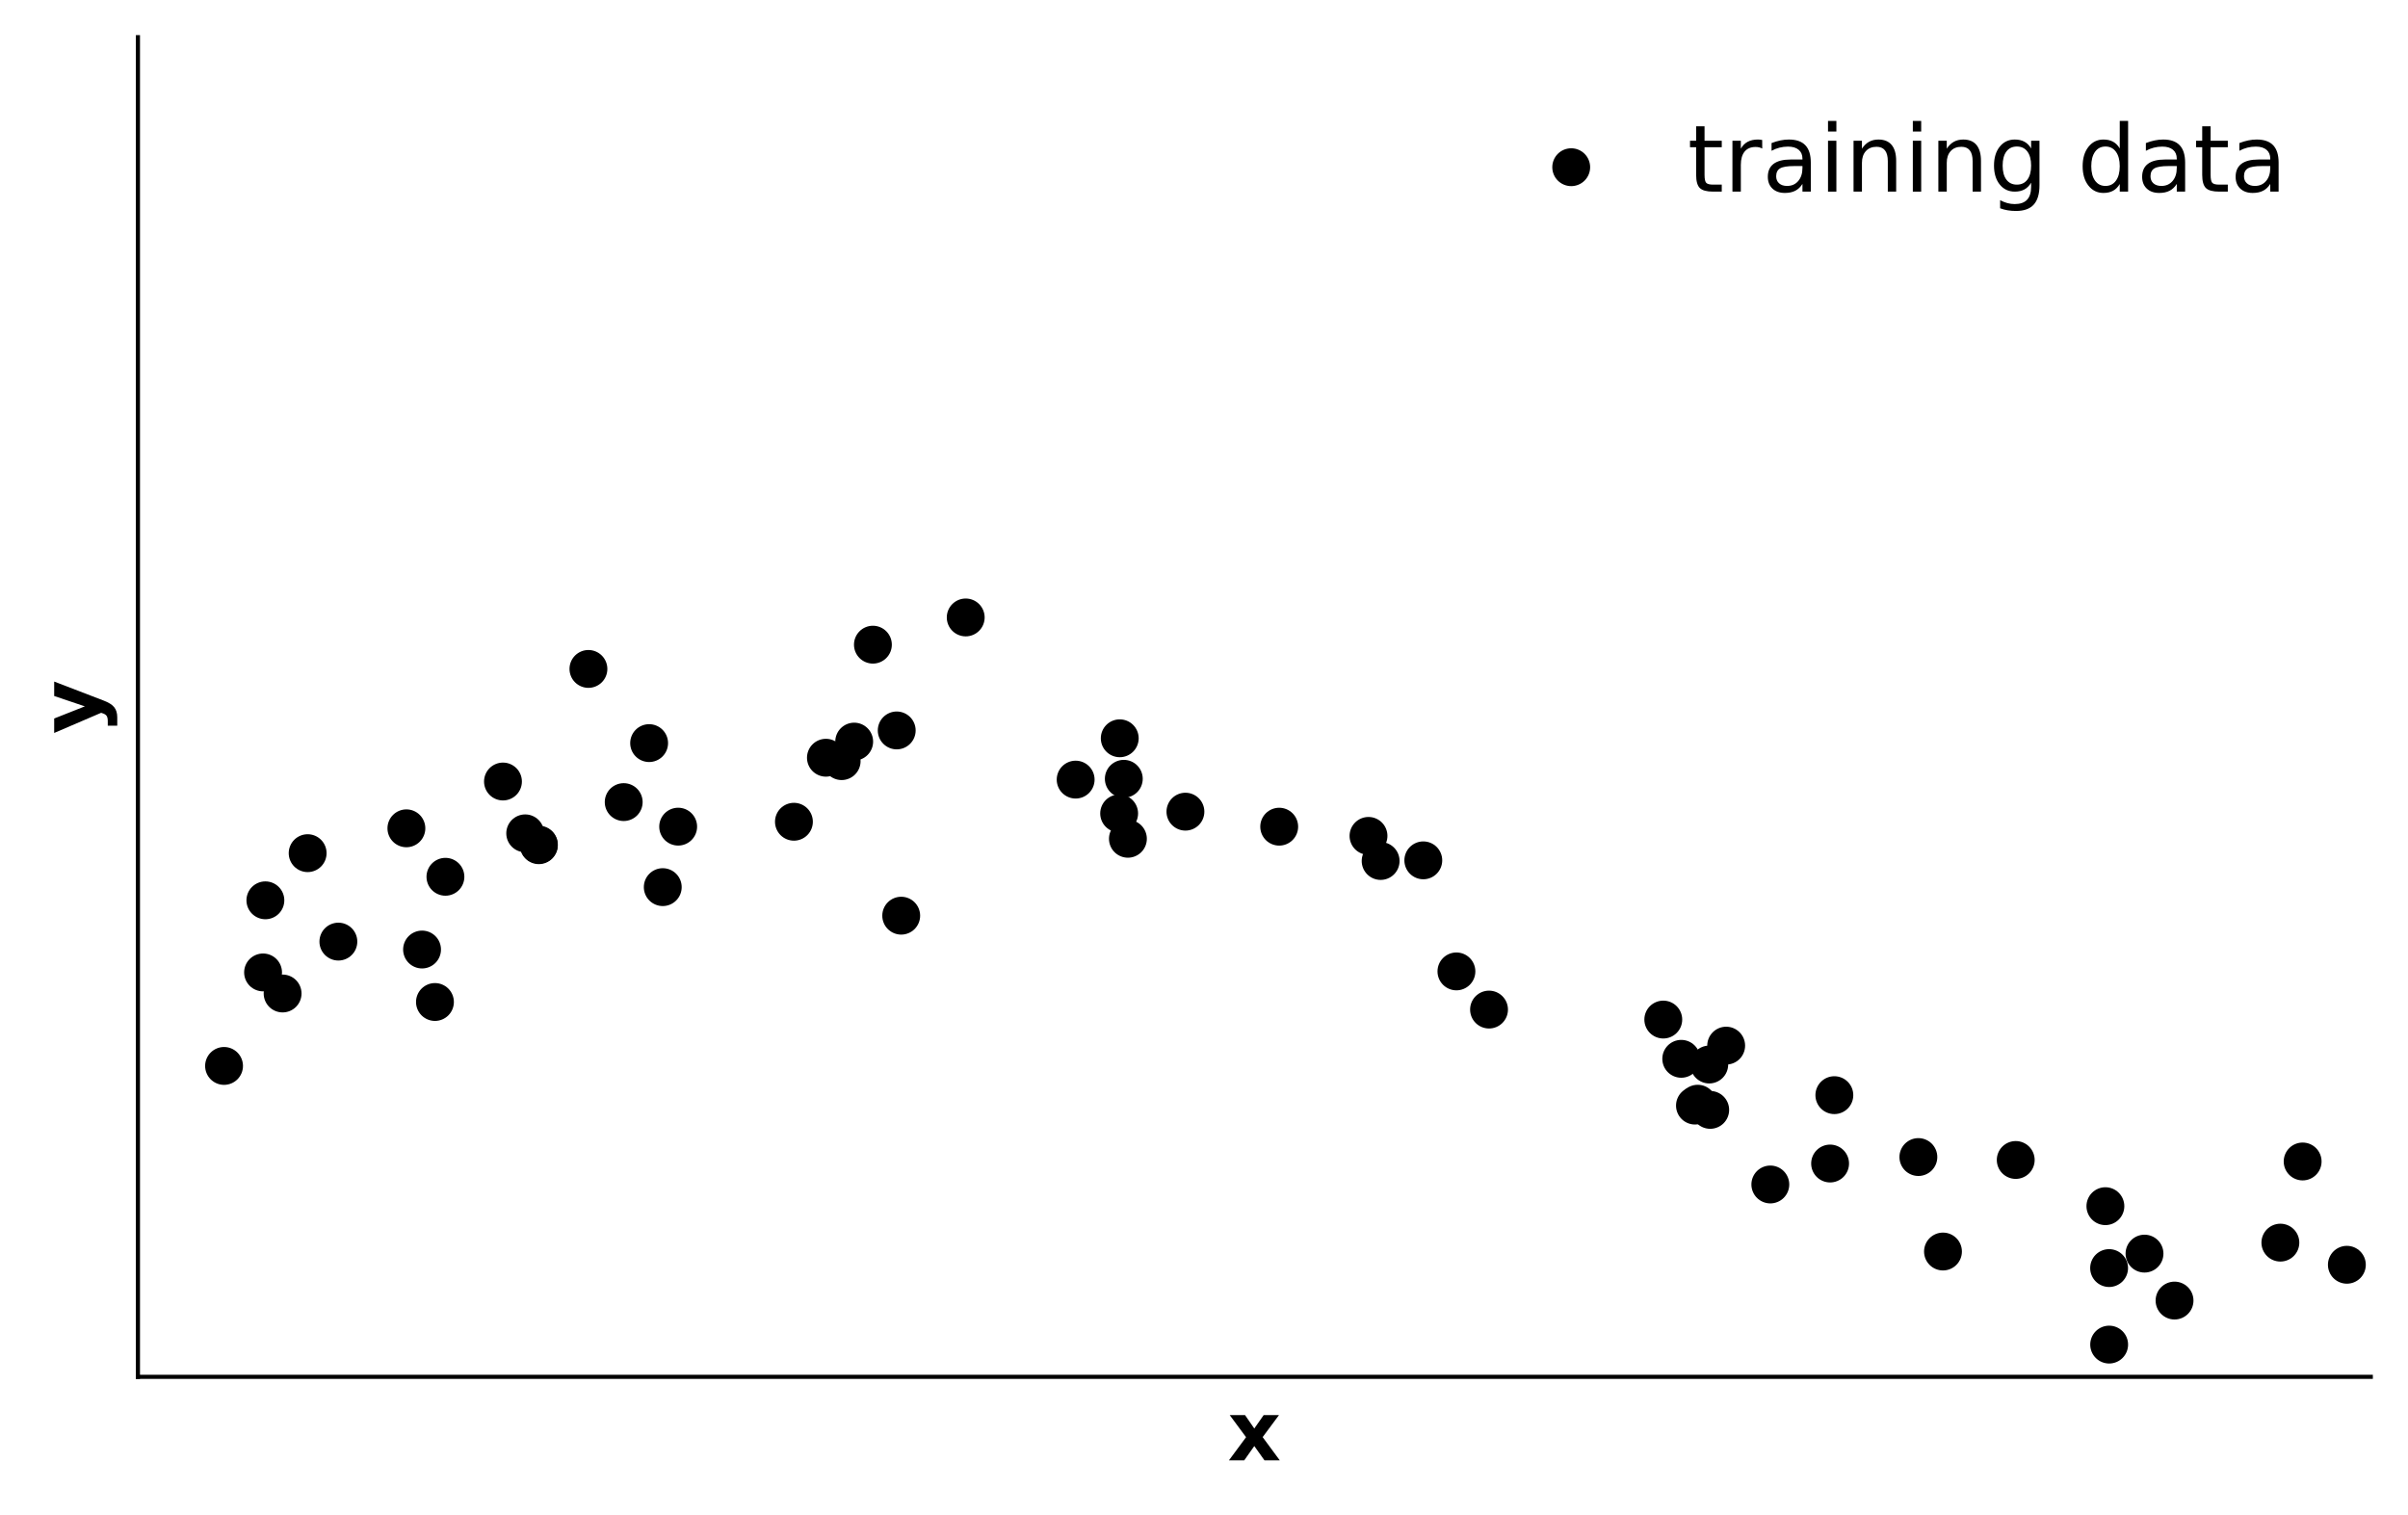<?xml version="1.0" encoding="utf-8" standalone="no"?>
<!DOCTYPE svg PUBLIC "-//W3C//DTD SVG 1.1//EN"
  "http://www.w3.org/Graphics/SVG/1.1/DTD/svg11.dtd">
<!-- Created with matplotlib (https://matplotlib.org/) -->
<svg height="293.085pt" version="1.1" viewBox="0 0 465.885 293.085" width="465.885pt" xmlns="http://www.w3.org/2000/svg" xmlns:xlink="http://www.w3.org/1999/xlink">
 <defs>
  <style type="text/css">*{stroke-linecap:butt;stroke-linejoin:round;}</style>
 </defs>
 <g id="figure_1">
  <g id="patch_1">
   <path d="M 0 293.085 
L 465.885 293.085 
L 465.885 0 
L 0 0 
z
" style="fill:none;"/>
  </g>
  <g id="axes_1">
   <g id="patch_2">
    <path d="M 26.685 266.4 
L 458.685 266.4 
L 458.685 7.2 
L 26.685 7.2 
z
" style="fill:none;"/>
   </g>
   <g id="PathCollection_1">
    <defs>
     <path d="M 0 3.162 
C 0.839 3.162 1.643 2.829 2.236 2.236 
C 2.829 1.643 3.162 0.839 3.162 0 
C 3.162 -0.839 2.829 -1.643 2.236 -2.236 
C 1.643 -2.829 0.839 -3.162 0 -3.162 
C -0.839 -3.162 -1.643 -2.829 -2.236 -2.236 
C -2.829 -1.643 -3.162 -0.839 -3.162 0 
C -3.162 0.839 -2.829 1.643 -2.236 2.236 
C -1.643 2.829 -0.839 3.162 0 3.162 
z
" id="m471abf2a1c" style="stroke:#000000;"/>
    </defs>
    <g clip-path="url(#p51dfe85e35)">
     <use style="stroke:#000000;" x="216.525" xlink:href="#m471abf2a1c" y="157.391"/>
     <use style="stroke:#000000;" x="342.512" xlink:href="#m471abf2a1c" y="229.182"/>
     <use style="stroke:#000000;" x="43.348" xlink:href="#m471abf2a1c" y="206.246"/>
     <use style="stroke:#000000;" x="168.885" xlink:href="#m471abf2a1c" y="124.736"/>
     <use style="stroke:#000000;" x="104.261" xlink:href="#m471abf2a1c" y="163.431"/>
     <use style="stroke:#000000;" x="81.656" xlink:href="#m471abf2a1c" y="183.722"/>
     <use style="stroke:#000000;" x="120.67" xlink:href="#m471abf2a1c" y="155.195"/>
     <use style="stroke:#000000;" x="186.841" xlink:href="#m471abf2a1c" y="119.468"/>
     <use style="stroke:#000000;" x="208.111" xlink:href="#m471abf2a1c" y="150.846"/>
     <use style="stroke:#000000;" x="267.117" xlink:href="#m471abf2a1c" y="166.59"/>
     <use style="stroke:#000000;" x="217.427" xlink:href="#m471abf2a1c" y="150.689"/>
     <use style="stroke:#000000;" x="327.93" xlink:href="#m471abf2a1c" y="213.917"/>
     <use style="stroke:#000000;" x="128.227" xlink:href="#m471abf2a1c" y="171.649"/>
     <use style="stroke:#000000;" x="408.057" xlink:href="#m471abf2a1c" y="245.356"/>
     <use style="stroke:#000000;" x="54.677" xlink:href="#m471abf2a1c" y="192.229"/>
     <use style="stroke:#000000;" x="321.802" xlink:href="#m471abf2a1c" y="197.274"/>
     <use style="stroke:#000000;" x="216.642" xlink:href="#m471abf2a1c" y="142.85"/>
     <use style="stroke:#000000;" x="275.372" xlink:href="#m471abf2a1c" y="166.467"/>
     <use style="stroke:#000000;" x="101.615" xlink:href="#m471abf2a1c" y="161.242"/>
     <use style="stroke:#000000;" x="125.589" xlink:href="#m471abf2a1c" y="143.782"/>
     <use style="stroke:#000000;" x="375.917" xlink:href="#m471abf2a1c" y="242.155"/>
     <use style="stroke:#000000;" x="445.501" xlink:href="#m471abf2a1c" y="224.732"/>
     <use style="stroke:#000000;" x="173.492" xlink:href="#m471abf2a1c" y="141.33"/>
     <use style="stroke:#000000;" x="330.881" xlink:href="#m471abf2a1c" y="214.749"/>
     <use style="stroke:#000000;" x="407.339" xlink:href="#m471abf2a1c" y="233.38"/>
     <use style="stroke:#000000;" x="414.906" xlink:href="#m471abf2a1c" y="242.561"/>
     <use style="stroke:#000000;" x="78.626" xlink:href="#m471abf2a1c" y="160.269"/>
     <use style="stroke:#000000;" x="59.523" xlink:href="#m471abf2a1c" y="165.077"/>
     <use style="stroke:#000000;" x="113.845" xlink:href="#m471abf2a1c" y="129.43"/>
     <use style="stroke:#000000;" x="408.067" xlink:href="#m471abf2a1c" y="260.163"/>
     <use style="stroke:#000000;" x="84.152" xlink:href="#m471abf2a1c" y="193.875"/>
     <use style="stroke:#000000;" x="218.222" xlink:href="#m471abf2a1c" y="162.293"/>
     <use style="stroke:#000000;" x="441.193" xlink:href="#m471abf2a1c" y="240.434"/>
     <use style="stroke:#000000;" x="264.769" xlink:href="#m471abf2a1c" y="161.736"/>
     <use style="stroke:#000000;" x="330.695" xlink:href="#m471abf2a1c" y="205.972"/>
     <use style="stroke:#000000;" x="174.361" xlink:href="#m471abf2a1c" y="177.173"/>
     <use style="stroke:#000000;" x="328.462" xlink:href="#m471abf2a1c" y="213.556"/>
     <use style="stroke:#000000;" x="389.991" xlink:href="#m471abf2a1c" y="224.442"/>
     <use style="stroke:#000000;" x="50.897" xlink:href="#m471abf2a1c" y="188.153"/>
     <use style="stroke:#000000;" x="354.899" xlink:href="#m471abf2a1c" y="211.9"/>
     <use style="stroke:#000000;" x="454.058" xlink:href="#m471abf2a1c" y="244.718"/>
     <use style="stroke:#000000;" x="354.077" xlink:href="#m471abf2a1c" y="225.128"/>
     <use style="stroke:#000000;" x="159.793" xlink:href="#m471abf2a1c" y="146.612"/>
     <use style="stroke:#000000;" x="371.155" xlink:href="#m471abf2a1c" y="223.876"/>
     <use style="stroke:#000000;" x="86.179" xlink:href="#m471abf2a1c" y="169.647"/>
     <use style="stroke:#000000;" x="229.348" xlink:href="#m471abf2a1c" y="157.048"/>
     <use style="stroke:#000000;" x="420.717" xlink:href="#m471abf2a1c" y="251.644"/>
     <use style="stroke:#000000;" x="165.263" xlink:href="#m471abf2a1c" y="143.492"/>
     <use style="stroke:#000000;" x="162.838" xlink:href="#m471abf2a1c" y="147.269"/>
     <use style="stroke:#000000;" x="97.312" xlink:href="#m471abf2a1c" y="151.214"/>
     <use style="stroke:#000000;" x="51.345" xlink:href="#m471abf2a1c" y="174.202"/>
     <use style="stroke:#000000;" x="325.278" xlink:href="#m471abf2a1c" y="204.869"/>
     <use style="stroke:#000000;" x="131.207" xlink:href="#m471abf2a1c" y="159.946"/>
     <use style="stroke:#000000;" x="153.604" xlink:href="#m471abf2a1c" y="158.998"/>
     <use style="stroke:#000000;" x="247.492" xlink:href="#m471abf2a1c" y="159.952"/>
     <use style="stroke:#000000;" x="65.466" xlink:href="#m471abf2a1c" y="182.19"/>
     <use style="stroke:#000000;" x="281.78" xlink:href="#m471abf2a1c" y="187.955"/>
     <use style="stroke:#000000;" x="104.249" xlink:href="#m471abf2a1c" y="163.537"/>
     <use style="stroke:#000000;" x="288.089" xlink:href="#m471abf2a1c" y="195.34"/>
     <use style="stroke:#000000;" x="333.969" xlink:href="#m471abf2a1c" y="202.318"/>
    </g>
   </g>
   <g id="matplotlib.axis_1">
    <g id="text_1">
     <!-- x -->
     <g transform="translate(237.525 282.558)scale(0.16 -0.16)">
      <defs>
       <path d="M 22.219 27.984 
L 2.484 54.688 
L 21 54.688 
L 32.172 38.484 
L 43.5 54.688 
L 62.016 54.688 
L 42.281 28.078 
L 62.984 0 
L 44.484 0 
L 32.172 17.281 
L 20.016 0 
L 1.516 0 
z
" id="DejaVuSans-Bold-120"/>
      </defs>
      <use xlink:href="#DejaVuSans-Bold-120"/>
     </g>
    </g>
   </g>
   <g id="matplotlib.axis_2">
    <g id="text_2">
     <!-- y -->
     <g transform="translate(19.233 142.015)rotate(-90)scale(0.16 -0.16)">
      <defs>
       <path d="M 1.219 54.688 
L 18.703 54.688 
L 33.406 17.578 
L 45.906 54.688 
L 63.375 54.688 
L 40.375 -5.172 
Q 36.922 -14.312 32.297 -17.938 
Q 27.688 -21.578 20.125 -21.578 
L 10.016 -21.578 
L 10.016 -10.109 
L 15.484 -10.109 
Q 19.922 -10.109 21.938 -8.688 
Q 23.969 -7.281 25.094 -3.609 
L 25.594 -2.094 
z
" id="DejaVuSans-Bold-121"/>
      </defs>
      <use xlink:href="#DejaVuSans-Bold-121"/>
     </g>
    </g>
   </g>
   <g id="patch_3">
    <path d="M 26.685 266.4 
L 26.685 7.2 
" style="fill:none;stroke:#000000;stroke-linecap:square;stroke-linejoin:miter;stroke-width:0.8;"/>
   </g>
   <g id="patch_4">
    <path d="M 26.685 266.4 
L 458.685 266.4 
" style="fill:none;stroke:#000000;stroke-linecap:square;stroke-linejoin:miter;stroke-width:0.8;"/>
   </g>
   <g id="legend_1">
    <g id="PathCollection_2">
     <g>
      <use style="stroke:#000000;" x="303.989" xlink:href="#m471abf2a1c" y="32.352"/>
     </g>
    </g>
    <g id="text_3">
     <!-- training data -->
     <g transform="translate(326.489 37.077)scale(0.18 -0.18)">
      <defs>
       <path d="M 18.312 70.219 
L 18.312 54.688 
L 36.812 54.688 
L 36.812 47.703 
L 18.312 47.703 
L 18.312 18.016 
Q 18.312 11.328 20.141 9.422 
Q 21.969 7.516 27.594 7.516 
L 36.812 7.516 
L 36.812 0 
L 27.594 0 
Q 17.188 0 13.234 3.875 
Q 9.281 7.766 9.281 18.016 
L 9.281 47.703 
L 2.688 47.703 
L 2.688 54.688 
L 9.281 54.688 
L 9.281 70.219 
z
" id="DejaVuSans-116"/>
       <path d="M 41.109 46.297 
Q 39.594 47.172 37.812 47.578 
Q 36.031 48 33.891 48 
Q 26.266 48 22.188 43.047 
Q 18.109 38.094 18.109 28.812 
L 18.109 0 
L 9.078 0 
L 9.078 54.688 
L 18.109 54.688 
L 18.109 46.188 
Q 20.953 51.172 25.484 53.578 
Q 30.031 56 36.531 56 
Q 37.453 56 38.578 55.875 
Q 39.703 55.766 41.062 55.516 
z
" id="DejaVuSans-114"/>
       <path d="M 34.281 27.484 
Q 23.391 27.484 19.188 25 
Q 14.984 22.516 14.984 16.5 
Q 14.984 11.719 18.141 8.906 
Q 21.297 6.109 26.703 6.109 
Q 34.188 6.109 38.703 11.406 
Q 43.219 16.703 43.219 25.484 
L 43.219 27.484 
z
M 52.203 31.203 
L 52.203 0 
L 43.219 0 
L 43.219 8.297 
Q 40.141 3.328 35.547 0.953 
Q 30.953 -1.422 24.312 -1.422 
Q 15.922 -1.422 10.953 3.297 
Q 6 8.016 6 15.922 
Q 6 25.141 12.172 29.828 
Q 18.359 34.516 30.609 34.516 
L 43.219 34.516 
L 43.219 35.406 
Q 43.219 41.609 39.141 45 
Q 35.062 48.391 27.688 48.391 
Q 23 48.391 18.547 47.266 
Q 14.109 46.141 10.016 43.891 
L 10.016 52.203 
Q 14.938 54.109 19.578 55.047 
Q 24.219 56 28.609 56 
Q 40.484 56 46.344 49.844 
Q 52.203 43.703 52.203 31.203 
z
" id="DejaVuSans-97"/>
       <path d="M 9.422 54.688 
L 18.406 54.688 
L 18.406 0 
L 9.422 0 
z
M 9.422 75.984 
L 18.406 75.984 
L 18.406 64.594 
L 9.422 64.594 
z
" id="DejaVuSans-105"/>
       <path d="M 54.891 33.016 
L 54.891 0 
L 45.906 0 
L 45.906 32.719 
Q 45.906 40.484 42.875 44.328 
Q 39.844 48.188 33.797 48.188 
Q 26.516 48.188 22.312 43.547 
Q 18.109 38.922 18.109 30.906 
L 18.109 0 
L 9.078 0 
L 9.078 54.688 
L 18.109 54.688 
L 18.109 46.188 
Q 21.344 51.125 25.703 53.562 
Q 30.078 56 35.797 56 
Q 45.219 56 50.047 50.172 
Q 54.891 44.344 54.891 33.016 
z
" id="DejaVuSans-110"/>
       <path d="M 45.406 27.984 
Q 45.406 37.75 41.375 43.109 
Q 37.359 48.484 30.078 48.484 
Q 22.859 48.484 18.828 43.109 
Q 14.797 37.75 14.797 27.984 
Q 14.797 18.266 18.828 12.891 
Q 22.859 7.516 30.078 7.516 
Q 37.359 7.516 41.375 12.891 
Q 45.406 18.266 45.406 27.984 
z
M 54.391 6.781 
Q 54.391 -7.172 48.188 -13.984 
Q 42 -20.797 29.203 -20.797 
Q 24.469 -20.797 20.266 -20.094 
Q 16.062 -19.391 12.109 -17.922 
L 12.109 -9.188 
Q 16.062 -11.328 19.922 -12.344 
Q 23.781 -13.375 27.781 -13.375 
Q 36.625 -13.375 41.016 -8.766 
Q 45.406 -4.156 45.406 5.172 
L 45.406 9.625 
Q 42.625 4.781 38.281 2.391 
Q 33.938 0 27.875 0 
Q 17.828 0 11.672 7.656 
Q 5.516 15.328 5.516 27.984 
Q 5.516 40.672 11.672 48.328 
Q 17.828 56 27.875 56 
Q 33.938 56 38.281 53.609 
Q 42.625 51.219 45.406 46.391 
L 45.406 54.688 
L 54.391 54.688 
z
" id="DejaVuSans-103"/>
       <path id="DejaVuSans-32"/>
       <path d="M 45.406 46.391 
L 45.406 75.984 
L 54.391 75.984 
L 54.391 0 
L 45.406 0 
L 45.406 8.203 
Q 42.578 3.328 38.25 0.953 
Q 33.938 -1.422 27.875 -1.422 
Q 17.969 -1.422 11.734 6.484 
Q 5.516 14.406 5.516 27.297 
Q 5.516 40.188 11.734 48.094 
Q 17.969 56 27.875 56 
Q 33.938 56 38.25 53.625 
Q 42.578 51.266 45.406 46.391 
z
M 14.797 27.297 
Q 14.797 17.391 18.875 11.75 
Q 22.953 6.109 30.078 6.109 
Q 37.203 6.109 41.297 11.75 
Q 45.406 17.391 45.406 27.297 
Q 45.406 37.203 41.297 42.844 
Q 37.203 48.484 30.078 48.484 
Q 22.953 48.484 18.875 42.844 
Q 14.797 37.203 14.797 27.297 
z
" id="DejaVuSans-100"/>
      </defs>
      <use xlink:href="#DejaVuSans-116"/>
      <use x="39.209" xlink:href="#DejaVuSans-114"/>
      <use x="80.322" xlink:href="#DejaVuSans-97"/>
      <use x="141.602" xlink:href="#DejaVuSans-105"/>
      <use x="169.385" xlink:href="#DejaVuSans-110"/>
      <use x="232.764" xlink:href="#DejaVuSans-105"/>
      <use x="260.547" xlink:href="#DejaVuSans-110"/>
      <use x="323.926" xlink:href="#DejaVuSans-103"/>
      <use x="387.402" xlink:href="#DejaVuSans-32"/>
      <use x="419.189" xlink:href="#DejaVuSans-100"/>
      <use x="482.666" xlink:href="#DejaVuSans-97"/>
      <use x="543.945" xlink:href="#DejaVuSans-116"/>
      <use x="583.154" xlink:href="#DejaVuSans-97"/>
     </g>
    </g>
   </g>
  </g>
 </g>
 <defs>
  <clipPath id="p51dfe85e35">
   <rect height="259.2" width="432" x="26.685" y="7.2"/>
  </clipPath>
 </defs>
</svg>
